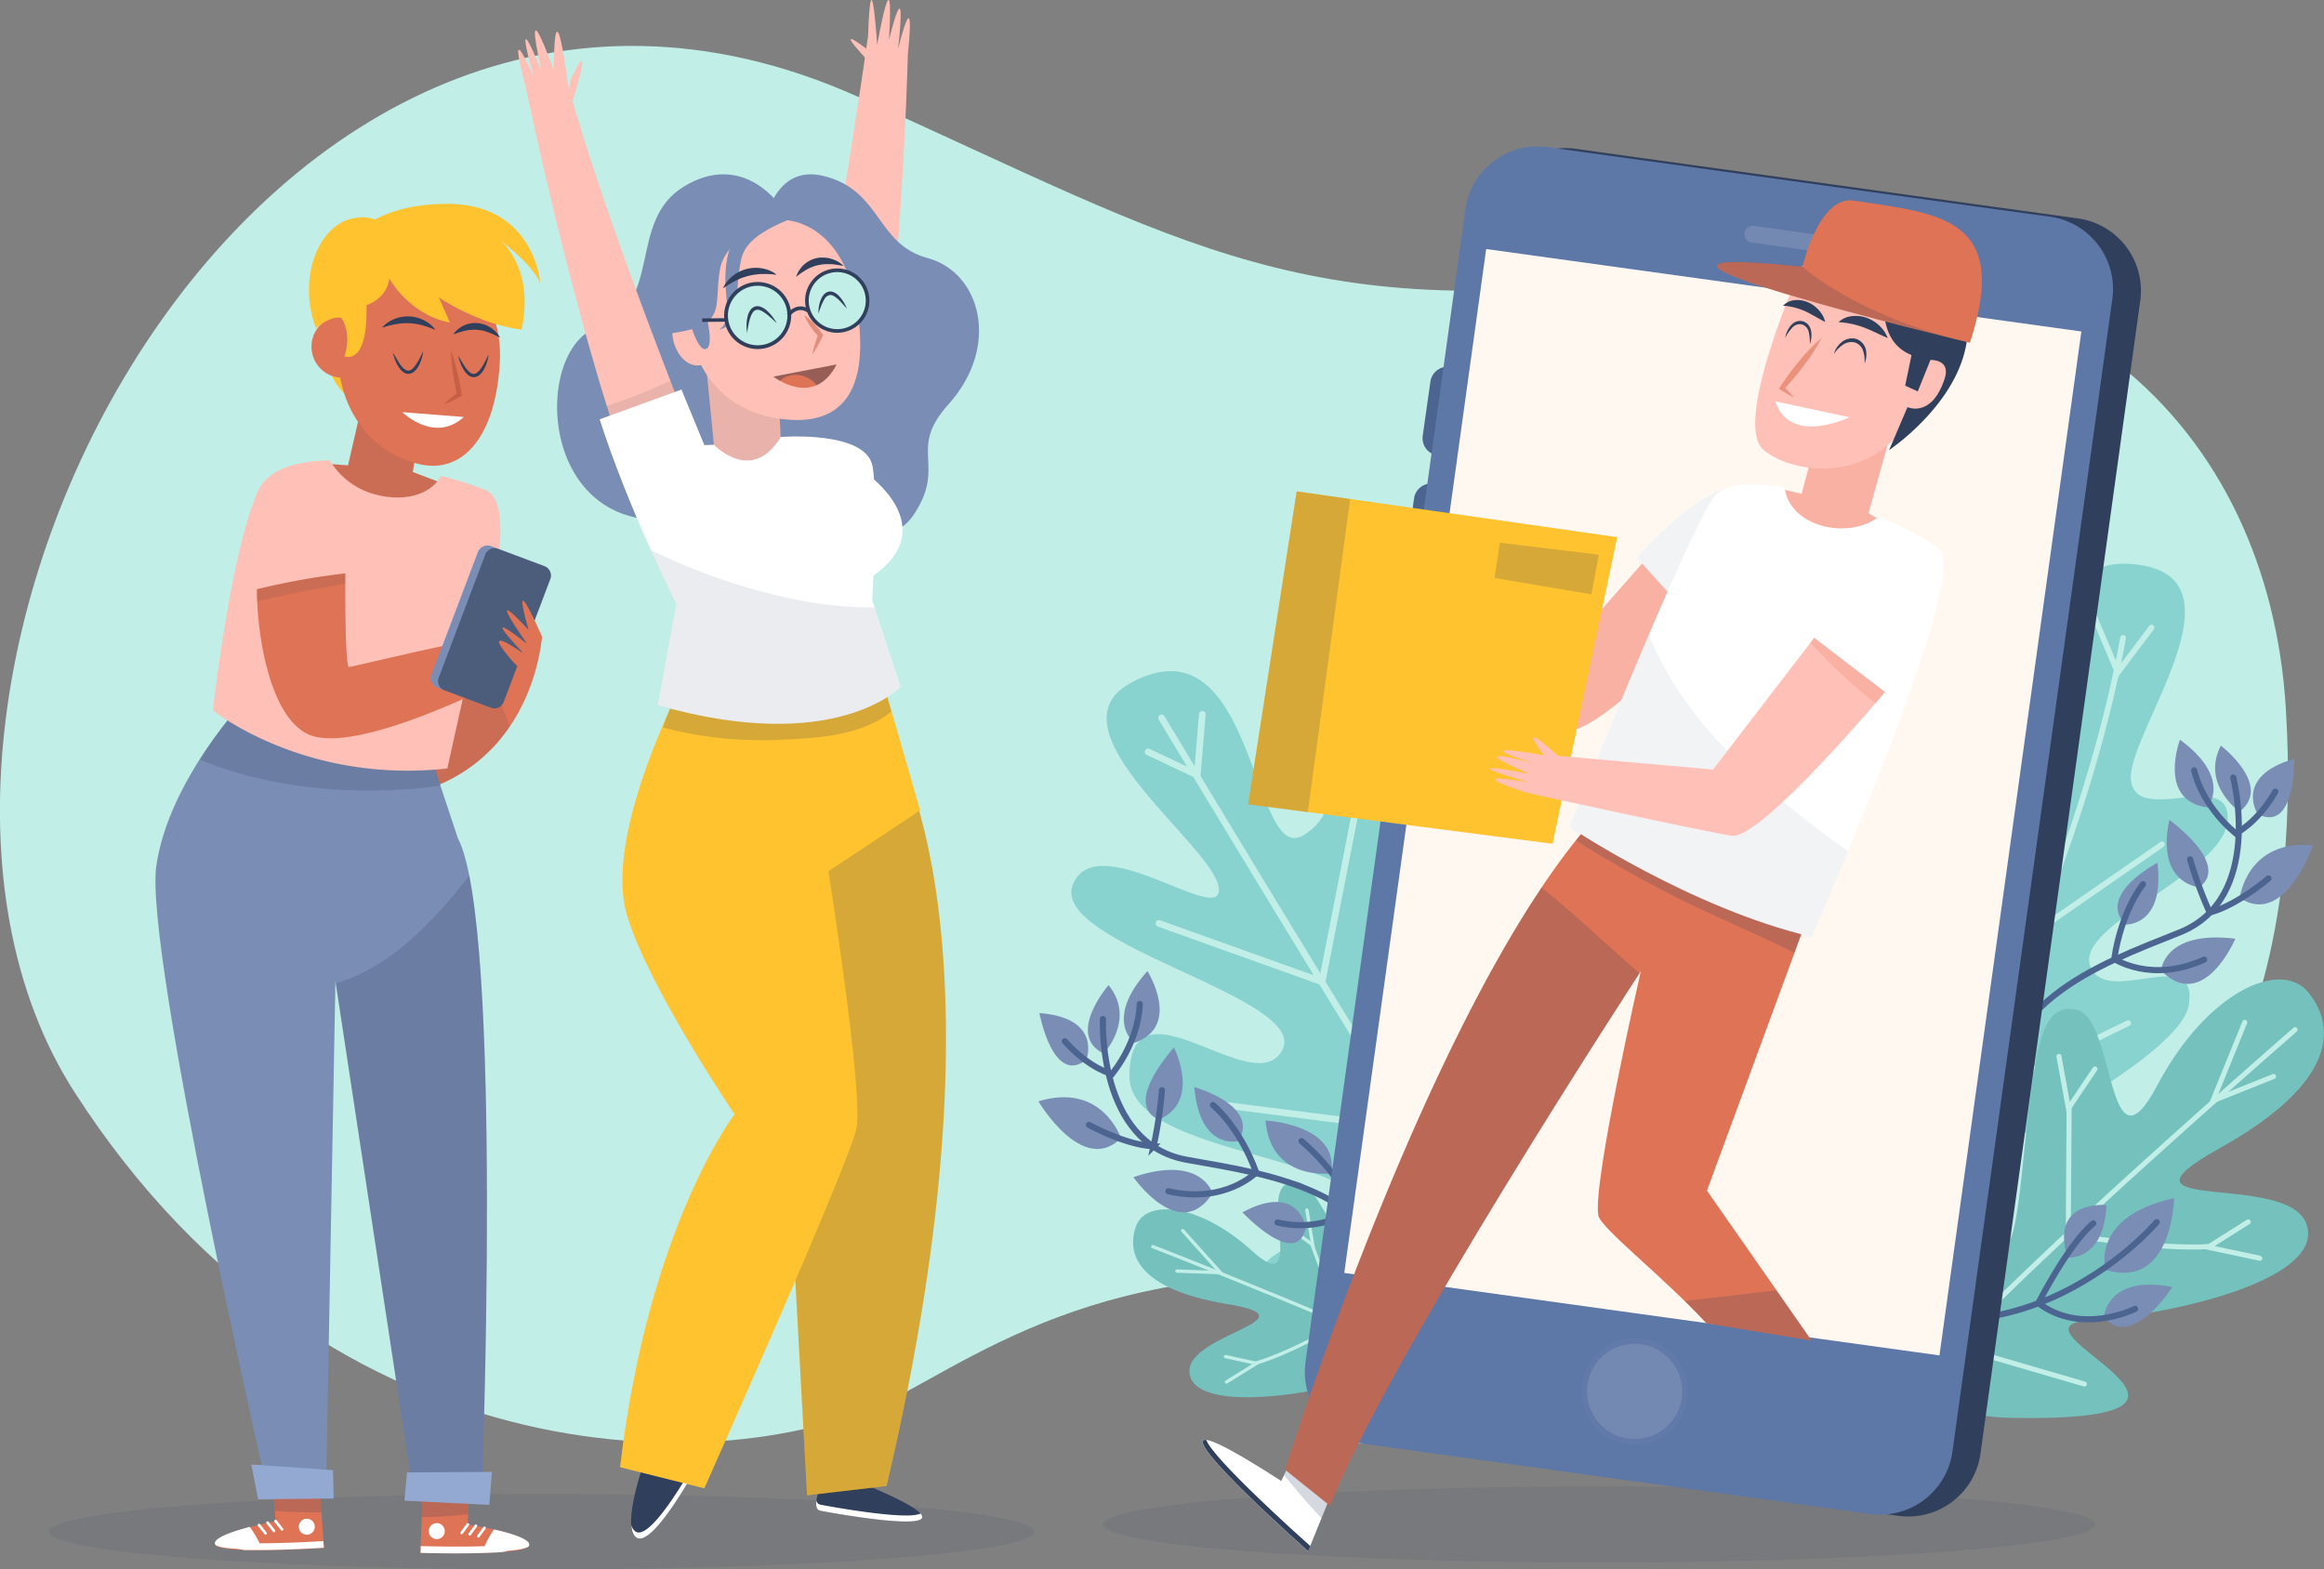 <svg xmlns="http://www.w3.org/2000/svg" viewBox="0 0 672.2 453.99"><rect x="0" y="0" width="672.2" height="453.99" fill="#808080" stroke="none"/><g id="BACKGROUND"><path fill="#c1eee6" d="M303.83,414c-46.6,25.42-165.82,28.34-240-87s53.05-365.61,226.49-288C386,81.87,420,106.45,528.82,90.05c109.49-16.5,169.63,45.48,174.6,125.75C712.85,367.92,616,414.28,484.59,387.34,381.27,366.16,336.83,396,303.83,414Z" transform="translate(-42.27 -11.06)"/></g><g id="OBJECTS"><path fill="#88d2d0" d="M489.44,387s-37.67,13.34-72.13-.28,33.11-20.62,15-31.74-63.67-13.36-63.37-32.94c.46-29.8,36.24,8,44.24-7.24S345.77,284.25,352.58,267s44.09,13.06,42.19.7-50-45.7-25.45-59.09c36.29-19.8,34.72,53.35,50,44.07s2.08-29.9,14.44-27.13c20.51,4.61-1.46,70.13,16.63,67s6.25-37.38,18.14-30.92-13.09,82.38-2.94,77.2S479,306.7,489.51,310.44,489.44,387,489.44,387Z" transform="translate(-42.27 -11.06)"/><path fill="none" stroke="#c1eee6" stroke-linecap="round" stroke-miterlimit="10" stroke-width="1.94" d="M378.24,218.72s87.56,145.61,101.05,163" transform="translate(-42.27 -11.06)"/><polyline fill="none" stroke="#c1eee6" stroke-linecap="round" stroke-miterlimit="10" stroke-width="1.94" points="335.23 267.13 382.4 284.02 393.14 229.17"/><line x1="353.24" x2="408.04" y1="319.56" y2="326.56" fill="none" stroke="#c1eee6" stroke-linecap="round" stroke-miterlimit="10" stroke-width="1.94"/><polyline fill="none" stroke="#c1eee6" stroke-linecap="round" stroke-miterlimit="10" stroke-width="1.94" points="379.4 367.99 428.51 358.95 445.67 319.99"/><polyline fill="none" stroke="#c1eee6" stroke-linecap="round" stroke-miterlimit="10" stroke-width="1.94" points="332.08 217.5 346.29 224.21 347.77 206.63"/><path fill="#74c1bd" d="M459.26,404.33s1.59-26.06-9.77-30.56,0,37.06-14.56,6.8c-10.53-21.83-14.65-30.84-21-26.7s5.8,32.93-9.56,19-30.66-14.85-33.48-7.2-.06,18.26,26.18,22.59-10.93,8.55-10.77,19.46,28.26,8.1,45.75,3.26-27.3,30.73,20.4,12.64C474,415.43,459.26,404.33,459.26,404.33Z" transform="translate(-42.27 -11.06)"/><path fill="none" stroke="#c1eee6" stroke-linecap="round" stroke-miterlimit="10" stroke-width=".97" d="M375.71,371.67s67.21,26.14,85.4,36.67" transform="translate(-42.27 -11.06)"/><polyline fill="none" stroke="#c1eee6" stroke-linecap="round" stroke-miterlimit="10" stroke-width=".97" points="342.09 355.99 353 368.14 340.41 367.69"/><path fill="none" stroke="#c1eee6" stroke-linecap="round" stroke-miterlimit="10" stroke-width=".97" d="M405.37,405.42C415.16,402.63,430.2,394,430.2,394L421.73,371" transform="translate(-42.27 -11.06)"/><polyline fill="none" stroke="#c1eee6" stroke-linecap="round" stroke-miterlimit="10" stroke-width=".97" points="354.47 392.42 363.42 394.39 354.76 399.76"/><polyline fill="none" stroke="#c1eee6" stroke-linecap="round" stroke-miterlimit="10" stroke-width=".97" points="372.31 354.69 379.7 360.11 378.01 350.05"/><line x1="407.83" x2="410.18" y1="372.48" y2="393.1" fill="none" stroke="#c1eee6" stroke-linecap="round" stroke-miterlimit="10" stroke-width=".97"/><line x1="413.63" x2="394.77" y1="397.42" y2="411.14" fill="none" stroke="#c1eee6" stroke-linecap="round" stroke-miterlimit="10" stroke-width=".97"/><path fill="#7a8db5" d="M361.49,315.84s9.4-9.94,1.43-19.81C362.92,296,350.45,310.42,361.49,315.84Z" transform="translate(-42.27 -11.06)"/><path fill="#7a8db5" d="M356.51,317.58s4.63-12.07-13.6-13.47C342.91,304.11,346.84,325.3,356.51,317.58Z" transform="translate(-42.27 -11.06)"/><path fill="#7a8db5" d="M370.37,312.73s-8.93-6.58,3.79-20.77C374.16,292,384.22,307.89,370.37,312.73Z" transform="translate(-42.27 -11.06)"/><path fill="#7a8db5" d="M366.5,340.29s-5.37-16.28-23.87-10.64C342.63,329.65,355.43,351.34,366.5,340.29Z" transform="translate(-42.27 -11.06)"/><path fill="#7a8db5" d="M377.57,334.88s-11.16-2.71,4.24-20.83C381.81,314.05,389.79,329.56,377.57,334.88Z" transform="translate(-42.27 -11.06)"/><path fill="#7a8db5" d="M400.45,341.13s-11.15,2.93-12.73-15.61C387.72,325.52,406.88,330.86,400.45,341.13Z" transform="translate(-42.27 -11.06)"/><path fill="#7a8db5" d="M393,356.25s-3.19-11.35-22.91-4.67C370.13,351.58,383.54,370.94,393,356.25Z" transform="translate(-42.27 -11.06)"/><path fill="#7a8db5" d="M427.32,350.5s-17.54,2.36-19-15.3C408.31,335.2,429.65,336.22,427.32,350.5Z" transform="translate(-42.27 -11.06)"/><path fill="#7a8db5" d="M420,366.06s-2.26-13-18.35-4.31C401.61,361.75,417.42,378.56,420,366.06Z" transform="translate(-42.27 -11.06)"/><path fill="none" stroke="#4b6590" stroke-linecap="round" stroke-miterlimit="10" stroke-width="1.77" d="M361.29,305.83s-1.71,36.09,24.25,40.72,56.58,8.69,64.51,43.28" transform="translate(-42.27 -11.06)"/><path fill="none" stroke="#4b6590" stroke-linecap="round" stroke-miterlimit="10" stroke-width="1.77" d="M371.93,301.48s.18,9.8-8,20.28c0,0-6.62-1.57-13.68-9.51" transform="translate(-42.27 -11.06)"/><path fill="none" stroke="#4b6590" stroke-linecap="round" stroke-miterlimit="10" stroke-width="1.77" d="M357.23,336.45s10.52,5.83,18.69,6.19a121.56,121.56,0,0,0,2.43-16.21" transform="translate(-42.27 -11.06)"/><path fill="none" stroke="#4b6590" stroke-linecap="round" stroke-miterlimit="10" stroke-width="1.77" d="M393.1,330.73s7.48,5.87,12.52,19.47c0,0-9,9.23-25.41,5.46" transform="translate(-42.27 -11.06)"/><path fill="none" stroke="#4b6590" stroke-linecap="round" stroke-miterlimit="10" stroke-width="1.77" d="M418.74,341.16s12.43,10.34,14.31,20.26a28.49,28.49,0,0,1-21.27,3.27" transform="translate(-42.27 -11.06)"/><path fill="#88d2d0" d="M594.74,355.75s77.77-36.07,80.63-54-23.87.9-28.5-11.18,38.49-26.68,39.7-42.11-26.12,1.54-27.91-11.54,35.17-59.14,1.06-62.62-5.36,47.88-22,62.1-16.73-14.6-28.87-3.89,15.64,40.9,2,52.78S571.56,245.94,594.74,355.75Z" transform="translate(-42.27 -11.06)"/><path fill="none" stroke="#c1eee6" stroke-linecap="round" stroke-miterlimit="10" stroke-width="1.67" d="M588.35,361.54l6.39-5.79s47.48-81.37,61.61-160.17" transform="translate(-42.27 -11.06)"/><polyline fill="none" stroke="#c1eee6" stroke-linecap="round" stroke-miterlimit="10" stroke-width="1.67" points="605.78 178.53 612.55 194.5 622.33 181.54"/><polyline fill="none" stroke="#c1eee6" stroke-linecap="round" stroke-miterlimit="10" stroke-width="1.67" points="573.79 231.53 589.42 269.15 625.32 244.28"/><polyline fill="none" stroke="#c1eee6" stroke-linecap="round" stroke-miterlimit="10" stroke-width="1.67" points="551.9 284.31 565.63 320.25 615.56 295.98"/><path fill="#74c1bd" d="M604.71,397.47s-15.48-36-1.73-48.12,18.76,52.36,24,2.22c3.79-36.19,5-51,16.09-48.37s8.52,49.44,23.12,21.92S702,288.59,709.83,298s9.36,25.75-25.5,45.19c-35,19.54,19.77,6.52,25.09,22s-35.79,25.77-63,27.82,54.16,29.53-22.38,28.21C589.55,420.61,604.71,397.47,604.71,397.47Z" transform="translate(-42.27 -11.06)"/><path fill="none" stroke="#c1eee6" stroke-linecap="round" stroke-miterlimit="10" stroke-width="1.46" d="M706.1,308.93s-81.63,71-102,95.14" transform="translate(-42.27 -11.06)"/><polyline fill="none" stroke="#c1eee6" stroke-linecap="round" stroke-miterlimit="10" stroke-width="1.46" points="649.28 295.74 640.05 318.42 657.6 311.4"/><path fill="none" stroke="#c1eee6" stroke-linecap="round" stroke-miterlimit="10" stroke-width="1.46" d="M681.35,371.65c-15.23,1-40.85-3.49-40.85-3.49l.25-36.88" transform="translate(-42.27 -11.06)"/><polyline fill="none" stroke="#c1eee6" stroke-linecap="round" stroke-miterlimit="10" stroke-width="1.46" points="650.29 353.46 638.66 360.79 653.62 363.98"/><polyline fill="none" stroke="#c1eee6" stroke-linecap="round" stroke-miterlimit="10" stroke-width="1.46" points="605.95 309.23 598.27 320.64 595.54 305.58"/><line x1="564.83" x2="571.97" y1="352.39" y2="382.7" fill="none" stroke="#c1eee6" stroke-linecap="round" stroke-miterlimit="10" stroke-width="1.46"/><line x1="569.3" x2="602.9" y1="390.56" y2="400.36" fill="none" stroke="#c1eee6" stroke-linecap="round" stroke-miterlimit="10" stroke-width="1.46"/><path fill="#7a8db5" d="M651.3,378.4s-4.64-15.3,19.81-20.76C671.11,357.64,670.66,384.32,651.3,378.4Z" transform="translate(-42.27 -11.06)"/><path fill="#7a8db5" d="M650.78,392.07s.91-12.43,19.83-8.7C670.61,383.37,658.92,401.78,650.78,392.07Z" transform="translate(-42.27 -11.06)"/><path fill="#7a8db5" d="M640.32,374.87s10.53,1,11.23-15.21C651.55,359.66,635,358,640.32,374.87Z" transform="translate(-42.27 -11.06)"/><path fill="none" stroke="#4b6590" stroke-linecap="round" stroke-miterlimit="10" stroke-width="1.77" d="M666.1,364.58s-46.5,55.21-108.53,11.62" transform="translate(-42.27 -11.06)"/><path fill="none" stroke="#4b6590" stroke-linecap="round" stroke-miterlimit="10" stroke-width="1.77" d="M659.85,389.67s-15.44,7.82-28-1.65c0,0,8.6-17,15.88-23.07" transform="translate(-42.27 -11.06)"/><path fill="#7a8db5" d="M690.05,245.86s-11.22-7.84-5.41-19.11C684.64,226.75,699.76,238.31,690.05,245.86Z" transform="translate(-42.27 -11.06)"/><path fill="#7a8db5" d="M695.28,246.55s-7-10.89,10.59-16C705.87,230.6,706.31,252.15,695.28,246.55Z" transform="translate(-42.27 -11.06)"/><path fill="#7a8db5" d="M680.73,244.61s7.41-8.26-7.92-19.58C672.81,225,666.18,242.67,680.73,244.61Z" transform="translate(-42.27 -11.06)"/><path fill="#7a8db5" d="M690.1,270.81s2-17,21.22-15.25C711.32,255.56,703.18,279.39,690.1,270.81Z" transform="translate(-42.27 -11.06)"/><path fill="#7a8db5" d="M678.16,267.76s10.38-4.91-8.37-19.54C669.79,248.22,665.11,265,678.16,267.76Z" transform="translate(-42.27 -11.06)"/><path fill="#7a8db5" d="M657,278.51s11.51.61,9.3-17.86C666.32,260.65,648.65,269.76,657,278.51Z" transform="translate(-42.27 -11.06)"/><path fill="#7a8db5" d="M667.34,291.81s.82-11.76,21.49-9.2C688.83,282.61,679.62,304.28,667.34,291.81Z" transform="translate(-42.27 -11.06)"/><path fill="none" stroke="#4b6590" stroke-linecap="round" stroke-miterlimit="10" stroke-width="1.77" d="M688.22,236s9,35-15.5,44.79-53.65,20-54.41,55.44" transform="translate(-42.27 -11.06)"/><path fill="none" stroke="#4b6590" stroke-linecap="round" stroke-miterlimit="10" stroke-width="1.77" d="M676.92,233.91s1.81,9.63,12,18.23c0,0,6.17-2.88,11.47-12.08" transform="translate(-42.27 -11.06)"/><path fill="none" stroke="#4b6590" stroke-linecap="round" stroke-miterlimit="10" stroke-width="1.77" d="M698.4,265.17s-9.13,7.84-17,9.85a121.23,121.23,0,0,1-5.67-15.38" transform="translate(-42.27 -11.06)"/><path fill="none" stroke="#4b6590" stroke-linecap="round" stroke-miterlimit="10" stroke-width="1.77" d="M662.12,266.84s-6.14,7.26-8.32,21.6c0,0,10.71,7.2,26,.2" transform="translate(-42.27 -11.06)"/><ellipse cx="462.59" cy="440.99" fill="#2f3f5c" opacity=".1" rx="143.5" ry="11"/><path fill="#2f3f5c" d="M661.32,98.06a21.11,21.11,0,0,0-18-23.81L498,54.11a21.11,21.11,0,0,0-23.81,18l-1.45,10.43a5,5,0,0,0-3.85,4.2l-1,7.13A5,5,0,0,0,470.48,99l-2.62,18.83A5,5,0,0,0,464,122l-2.16,15.62a5,5,0,0,0,2.56,5.09l-1.23,8.85a5,5,0,0,0-3.85,4.2l-2.16,15.61a5,5,0,0,0,2.56,5.1L428,405.59a21.11,21.11,0,0,0,18,23.81l145.31,20.14a21.1,21.1,0,0,0,23.8-18Z" transform="translate(-42.27 -11.06)"/><path fill="#4b6590" d="M463.76,138.51a5,5,0,0,1-5.68,4.3h0a5.05,5.05,0,0,1-4.3-5.69L456,121.51a5,5,0,0,1,5.68-4.3h0a5,5,0,0,1,4.3,5.68Z" transform="translate(-42.27 -11.06)"/><path fill="#4b6590" d="M459.08,172.27a5,5,0,0,1-5.68,4.29h0a5,5,0,0,1-4.3-5.68l2.17-15.61A5,5,0,0,1,457,151h0a5,5,0,0,1,4.3,5.68Z" transform="translate(-42.27 -11.06)"/><path fill="#5d77a6" d="M607,431a21.11,21.11,0,0,1-23.81,18l-145.3-20.14a21.11,21.11,0,0,1-18-23.81L466.13,71.62a21.11,21.11,0,0,1,23.81-18L635.25,73.76a21.11,21.11,0,0,1,18,23.81Z" transform="translate(-42.27 -11.06)"/><rect width="299.02" height="173.8" x="388.2" y="156.24" fill="#fff8f1" transform="translate(180.77 731.3) rotate(-82.11)"/><path fill="#7a8db5" d="M575.7,82.48A2.43,2.43,0,0,1,573,84.55L548.9,81.21a2.43,2.43,0,0,1-2.07-2.74h0a2.44,2.44,0,0,1,2.74-2.07l24.06,3.34a2.42,2.42,0,0,1,2.07,2.74Z" opacity=".8" transform="translate(-42.27 -11.06)"/><path fill="#7a8db5" stroke="#5d77a6" stroke-miterlimit="10" stroke-width="3.24" d="M530.32,415.67a15.38,15.38,0,1,1-13.12-17.35A15.38,15.38,0,0,1,530.32,415.67Z" opacity=".8" transform="translate(-42.27 -11.06)"/><path fill="#fff" d="M428,441.63l-7.38,18.15s-63.11-56-7.75-20.31l6.2-13Z" transform="translate(-42.27 -11.06)"/><path fill="#2f3f5c" d="M424.52,450.27l3.51-8.64-8.93-15.15-5.39,11.3C416.26,441.11,423.54,449.37,424.52,450.27Z" opacity=".2" transform="translate(-42.27 -11.06)"/><path fill="#2f3f5c" d="M391.17,427.58c-7.54-.65,29.48,32.2,29.48,32.2l.61-1.49C418.46,455.79,393.25,433.21,391.17,427.58Z" transform="translate(-42.27 -11.06)"/><path fill="#de7356" d="M504.57,362.63c.67,3.7,18.68,17.6,31.28,31.23l30.41,5L536,355.48,564.88,277l-61.6-29C456.22,300.53,414,436.23,414,436.23l13,10.43C443,405.15,516.87,292,516.87,292S502.87,353.23,504.57,362.63Z" transform="translate(-42.27 -11.06)"/><path fill="#2f3f5c" d="M529.54,387.4c2.18,2.13,4.31,4.3,6.31,6.46l30.41,5-10.18-14.57Q542.82,385.93,529.54,387.4Z" opacity=".2" transform="translate(-42.27 -11.06)"/><path fill="#2f3f5c" d="M513.3,289.82c-8.33-7.4-16.44-15.07-25.12-22C447.55,328.38,414,436.23,414,436.23l13,10.43c15.35-39.77,83.79-145.29,89.51-154.07C515.41,291.67,514.35,290.75,513.3,289.82Z" opacity=".2" transform="translate(-42.27 -11.06)"/><path fill="#2f3f5c" d="M529.93,272c7.26,3.59,14.67,6.8,22,10.17,3.15,1.44,6.25,3,9.38,4.44l3.53-9.56-61.6-29c-1.72,1.93-3.45,4-5.16,6.12A345.28,345.28,0,0,0,529.93,272Z" opacity=".2" transform="translate(-42.27 -11.06)"/><path fill="#ffc1b7" d="M569.63,130.62l-6.26,23.3-7.45-1.74s-.44,13.49,16.47,16.54,17.67-4.92,17.67-4.92l-7.36-4.25,9-32.22Z" transform="translate(-42.27 -11.06)"/><path fill="#de7356" d="M569.63,130.62l-6.26,23.3-7.45-1.74s-.44,13.49,16.47,16.54,17.67-4.92,17.67-4.92l-7.36-4.25,9-32.22Z" opacity=".2" transform="translate(-42.27 -11.06)"/><path fill="#ffc1b7" d="M593.25,119.47c-2.14,5.4-1.42,10.75,1.6,11.95s7.22-2.21,9.36-7.62,1.42-10.75-1.6-12S595.4,114.06,593.25,119.47Z" transform="translate(-42.27 -11.06)"/><path fill="#ffc1b7" d="M563.4,88.05S543,133.63,552.45,141.31s35,10,44.71-14.38c12.48-31.41,5.66-32.53,5.66-32.53Z" transform="translate(-42.27 -11.06)"/><path fill="#2f3f5c" d="M588.16,91.77s-4.86,17.36,7,22l-1.83,8.85,3.64,1.66,3.67-9.1s5.95-.26,4.13,5.35C601,132.13,594,128.83,594,128.83l-5.32,12.42s18.52-12.3,22.16-29.69-1.94-16-1.94-16Z" transform="translate(-42.27 -11.06)"/><path fill="#de7356" d="M612.06,110.22s-124.82-30-48.45-22c0,0,4.81-20.69,14.84-19.14C603.52,72.92,623.9,73.89,612.06,110.22Z" transform="translate(-42.27 -11.06)"/><path fill="#2f3f5c" d="M563.61,88.17c-76.37-8,48.45,22,48.45,22v0l-.34-.07C578.83,102.39,563.61,88.17,563.61,88.17Z" opacity=".2" transform="translate(-42.27 -11.06)"/><g opacity=".6"><path fill="#de7356" d="M569.19,108.74a55.4,55.4,0,0,1-5,7.88c-.93,1.24-1.88,2.45-2.88,3.64s-2,2.34-3.11,3.46l-.11-.91a41,41,0,0,1,3.09,3.22,38.94,38.94,0,0,1-3.89-2.2l-.5-.31.39-.6c.85-1.31,1.74-2.58,2.66-3.83s1.88-2.45,2.87-3.64A55.61,55.61,0,0,1,569.19,108.74Z" transform="translate(-42.27 -11.06)"/></g><path fill="#2f3f5c" d="M572.7,113.45a6.86,6.86,0,0,1,2.21-3.38,4.75,4.75,0,0,1,4.15-1,4.27,4.27,0,0,1,2.9,3.12,6.6,6.6,0,0,1-.38,4,9.48,9.48,0,0,0-.46-3.77,3.69,3.69,0,0,0-2.37-2.3,4.31,4.31,0,0,0-3.33.6A10.09,10.09,0,0,0,572.7,113.45Z" transform="translate(-42.27 -11.06)"/><path fill="#2f3f5c" d="M558.64,108.81a7.31,7.31,0,0,1,1.45-3.39,4.35,4.35,0,0,1,1.52-1.25,3.17,3.17,0,0,1,2.06-.18,3.25,3.25,0,0,1,1.73,1.13,4.2,4.2,0,0,1,.74,1.83,7.56,7.56,0,0,1-.38,3.67,13,13,0,0,0-.33-3.51,2.84,2.84,0,0,0-2-2.21,2.89,2.89,0,0,0-2.8,1A11.37,11.37,0,0,0,558.64,108.81Z" transform="translate(-42.27 -11.06)"/><path fill="#2f3f5c" d="M574.05,104.25a6.53,6.53,0,0,1,3.91-1.74,9.48,9.48,0,0,1,4.32.52,10.57,10.57,0,0,1,3.63,2.27,11,11,0,0,1,1.37,1.61,10.26,10.26,0,0,1,1,1.9,16,16,0,0,1-1.9-.82c-.62-.24-1.17-.56-1.74-.8-1.13-.53-2.22-1-3.32-1.42a28.22,28.22,0,0,0-3.39-1A25.87,25.87,0,0,0,574.05,104.25Z" transform="translate(-42.27 -11.06)"/><path fill="#2f3f5c" d="M558,99.51a5.26,5.26,0,0,1,3.48-1.63,7.82,7.82,0,0,1,3.88.68,9.09,9.09,0,0,1,3.07,2.29,12.62,12.62,0,0,1,1.09,1.54,10,10,0,0,1,.69,1.77,12,12,0,0,1-1.64-.84c-.54-.26-1-.56-1.5-.83-1-.52-1.88-1.06-2.82-1.46a19,19,0,0,0-2.88-1A16.43,16.43,0,0,0,558,99.51Z" transform="translate(-42.27 -11.06)"/><path fill="#fff" d="M555.76,127.16l21.46,4.6S560.05,140.14,555.76,127.16Z" transform="translate(-42.27 -11.06)"/><path fill="#ffc1b7" d="M523.8,166.61l19.41,17S504.5,224,496.14,222.14,438,205.78,438,205.78s-20.79-8.11.8-2.94c0,0-25.23-9.05.25-2.49,0,0-21.55-10.69,1.79-2.83,0,0-21.79-8.21,2.73-2.24,0,0-8.31-12.39,4,.4l44.53,7Z" transform="translate(-42.27 -11.06)"/><path fill="#de7356" d="M523.8,166.61l19.41,17S504.5,224,496.14,222.14,438,205.78,438,205.78s-20.79-8.11.8-2.94c0,0-25.23-9.05.25-2.49,0,0-21.55-10.69,1.79-2.83,0,0-21.79-8.21,2.73-2.24,0,0-8.31-12.39,4,.4l44.53,7Z" opacity=".2" transform="translate(-42.27 -11.06)"/><path fill="#fff" d="M526.85,184.76l-11.11-12.37s18.19-20.92,29.19-20.56S526.85,184.76,526.85,184.76Z" transform="translate(-42.27 -11.06)"/><path fill="#2f3f5c" d="M526.85,184.76l-11.11-12.37s18.19-20.92,29.19-20.56S526.85,184.76,526.85,184.76Z" opacity=".06" transform="translate(-42.27 -11.06)"/><path fill="#fff" d="M603.36,170.23c-2.76-2.62-9.47-6.31-17.63-9.75-8.72,6.88-25.91,3.08-27.28-8.43-9.56-1.69-17.64-1.32-20.63,3-8.41,12.23-41.61,95.2-41.61,95.2s35.25,23.65,70,31.78C566.21,282.08,612.1,178.52,603.36,170.23Z" transform="translate(-42.27 -11.06)"/><path fill="#2f3f5c" d="M557.67,242.72c-15.68-12.78-31-28.86-38.45-48.07-11.28,26.34-23,55.65-23,55.65s35.25,23.65,70,31.78c0,0,4.6-10.36,10.6-24.79C570.17,252.62,563.78,247.71,557.67,242.72Z" opacity=".06" transform="translate(-42.27 -11.06)"/><polygon fill="#ffc330" points="375.05 142.13 467.77 155.39 449.08 244.08 361.01 232.68 375.05 142.13"/><polygon fill="#2f3f5c" points="390.53 144.34 375.05 142.13 361.01 232.68 378.28 234.91 390.53 144.34" opacity=".2"/><polygon fill="#2f3f5c" points="433.83 157.01 462.44 160.45 460.3 171.92 432.28 167.19 433.83 157.01" opacity=".2"/><path fill="#ffc1b7" d="M567,195.56l20.5,15.68s-35.91,42.86-44.37,41.58S484,240.4,484,240.4s-21.29-6.7.6-3c0,0-25.78-7.33.08-2.49,0,0-22.21-9.23,1.6-2.95,0,0-22.3-6.73,2.58-2.42,0,0-9.13-11.8,4,.13l44.9,4Z" transform="translate(-42.27 -11.06)"/><path fill="#de7356" d="M584.73,214.51c1.76-2,2.79-3.27,2.79-3.27L567,195.56,565.94,197A151.26,151.26,0,0,0,584.73,214.51Z" opacity=".2" transform="translate(-42.27 -11.06)"/><ellipse cx="156.63" cy="443.07" fill="#2f3f5c" opacity=".1" rx="142.5" ry="10.92"/><path fill="#2f3f5c" d="M229.06,432.62s-7.29,19.86-2.8,23.17,16.81-19.2,16.81-19.2Z" transform="translate(-42.27 -11.06)"/><path fill="#fff" d="M242,436.28c-2.82,4.9-12.22,20.55-16,17.76a3.38,3.38,0,0,1-1.12-1.83c.12,1.64.54,2.93,1.42,3.58,4.48,3.31,16.81-19.2,16.81-19.2Z" transform="translate(-42.27 -11.06)"/><path fill="#2f3f5c" d="M279.51,441.22s-2.63,6.31,0,6.84,54.17,10,14.73-6.84Z" transform="translate(-42.27 -11.06)"/><path fill="#fff" d="M279.51,446.31a1.4,1.4,0,0,1-1.09-1.24c-.2,1.43-.06,2.76,1.09,3,2.06.41,34,6.29,29,.79C304.69,451,281.26,446.66,279.51,446.31Z" transform="translate(-42.27 -11.06)"/><path fill="#ffc330" d="M300.05,225.23s36.52,55.44-1.35,215.69l-23,2.7-9.46-173.77Z" transform="translate(-42.27 -11.06)"/><path fill="#2f3f5c" d="M300.05,225.23s36.52,55.44-1.35,215.69l-23,2.7-9.46-173.77Z" opacity=".2" transform="translate(-42.27 -11.06)"/><path fill="#ffc330" d="M246.73,195s-31.2,53.87-23.08,80.92c6.25,20.85,31.1,57.47,31.1,57.47s-25,32.46-33.13,102.1L246,441.59s41.92-94,44-104.12-8.11-74.38-8.11-74.38l26.53-17.62-12.07-41.84Z" transform="translate(-42.27 -11.06)"/><path fill="#2f3f5c" d="M268.72,225c10.59-.41,22.94-1.27,31.37-8.11l-3.83-13.27L241.65,203A195.56,195.56,0,0,0,234,221.51,112.22,112.22,0,0,0,268.72,225Z" opacity=".2" transform="translate(-42.27 -11.06)"/><path fill="#ffc1b7" d="M274.65,137s12.42-71.13,18.71-115.56c0,0,.65-25,2.63,2.6,0,0,5-28.31,3.41-1.43,0,0,5.3-22,2.64,2.6,0,0,5.1-21,2.82,1.59,0,0-2.24,92.61-14.08,132.14S274.65,137,274.65,137Z" transform="translate(-42.27 -11.06)"/><path fill="#ffc1b7" d="M295.75,31.16s-16.43-16.72-.43-4.1S295.75,31.16,295.75,31.16Z" transform="translate(-42.27 -11.06)"/><path fill="#7a8db5" d="M267.2,69.73S256.71,54.92,240.11,65,234.33,99,215.17,105.65s-17.12,60.17,22.6,55.54C263,158.24,272,135.24,272,135.24Z" transform="translate(-42.27 -11.06)"/><path fill="#7a8db5" d="M264.52,72.13s3.3-13.09,15.62-10.25c17.22,4,15.32,19.79,30.46,23.84s21.3,25.31,5.95,42.37c-11.91,13.24-.36,17.26-9.93,31.77-10.95,16.63-45-2-45-2Z" transform="translate(-42.27 -11.06)"/><polygon fill="#ffc1b7" points="225.04 111.79 225.81 126.4 237.43 128.09 223.93 143.12 195.51 136.81 198.03 129.93 206.5 128.66 204.14 105.13 225.04 111.79"/><polygon fill="#1f2d42" points="225.04 111.79 225.81 126.4 237.43 128.09 223.93 143.12 195.51 136.81 198.03 129.93 206.5 128.66 204.08 106.03 225.04 111.79" opacity=".1"/><path fill="#ffc1b7" d="M249.6,106.63c.8,5-1.4,9.52-4.91,10.09s-7-3-7.82-8,1.39-9.52,4.91-10.08S248.79,101.63,249.6,106.63Z" transform="translate(-42.27 -11.06)"/><path fill="#ffc1b7" d="M268.49,74.65s18.3-.67,22,27.66c2.93,22.36-5.21,30.82-18.94,30.22-23.16-1-32.39-20.6-28.92-34.79S246.51,69.38,268.49,74.65Z" transform="translate(-42.27 -11.06)"/><path fill="#7a8db5" d="M268.49,74.65s-16.19,3.81-18,14.45,2.39,16.12-14.15,18.4-13.56,17.46-6.87,21.38,7.16,6-.8,5.4-13.86-20.78-1.38-27.77,10.29-17.74,10.05-26.91S263.41,54.53,268.49,74.65Z" transform="translate(-42.27 -11.06)"/><path fill="#7a8db5" d="M241.68,103.92s2.52,9.14,4.89,8.06-.19-10.39-.19-10.39Z" transform="translate(-42.27 -11.06)"/><path fill="#7a8db5" d="M274.18,73.19l-1.91.7c-1.2.46-2.89,1.13-4.83,2a35.35,35.35,0,0,0-6.11,3.55A15.45,15.45,0,0,0,258.66,82a9.86,9.86,0,0,0-1.73,3.09,13.71,13.71,0,0,0-.44,1.85l-.2,1.06-.15,1c-.2,1.31-.33,2.68-.44,4s-.19,2.66-.28,3.9a31.48,31.48,0,0,1-.45,3.64,10.54,10.54,0,0,1-1,3.11,7,7,0,0,1-.83,1.14,5.28,5.28,0,0,1-.88.76c-.3.19-.55.35-.78.47l-.63.23-.51.16.39-.37.46-.42.5-.65a6.18,6.18,0,0,0,.82-1.9,12.9,12.9,0,0,0,.15-2.73c-.1-2-.47-4.59-.56-7.41a35.14,35.14,0,0,1,.13-4.43c.08-.78.16-1.57.3-2.26l.21-1.14c.11-.42.2-.85.34-1.26a12.55,12.55,0,0,1,2.6-4.4,15.36,15.36,0,0,1,3.67-3,23.48,23.48,0,0,1,7.4-2.77,27.9,27.9,0,0,1,5.42-.58A14.7,14.7,0,0,1,274.18,73.19Z" transform="translate(-42.27 -11.06)"/><path fill="#c1eee6" stroke="#2f3f5c" stroke-miterlimit="10" stroke-width="1.09" d="M252.29,102.87a9.15,9.15,0,1,0,8.59-9.67A9.14,9.14,0,0,0,252.29,102.87Z" transform="translate(-42.27 -11.06)"/><path fill="none" stroke="#2f3f5c" stroke-miterlimit="10" stroke-width="1.07" d="M270.31,102.21s2.74-3.94,6.47-.73" transform="translate(-42.27 -11.06)"/><circle cx="284.44" cy="98.03" r="8.78" fill="#c1eee6" stroke="#2f3f5c" stroke-miterlimit="10" stroke-width="1.05" transform="translate(-21.34 232.15) rotate(-47.87)"/><line x1="203.11" x2="210.13" y1="92.62" y2="92.55" fill="none" stroke="#2f3f5c" stroke-miterlimit="10" stroke-width="1.03"/><g opacity=".5"><path fill="#c15a42" d="M274.89,102.23a11,11,0,0,1,1.52,1.18,16.7,16.7,0,0,1,1.35,1.31,26.21,26.21,0,0,1,2.36,2.9l.26.37-.16.34c-.44.9-.9,1.79-1.39,2.67a27.72,27.72,0,0,1-1.61,2.58,26.37,26.37,0,0,1,.75-2.94c.3-1,.62-1.92,1-2.86l.1.71a26.16,26.16,0,0,1-2.33-2.92,18.75,18.75,0,0,1-1-1.61A12.53,12.53,0,0,1,274.89,102.23Z" transform="translate(-42.27 -11.06)"/></g><path fill="#de7356" d="M284.23,116.51,266,120S277.64,129.24,284.23,116.51Z" transform="translate(-42.27 -11.06)"/><path fill="#2f3f5c" d="M272.61,119.48a8.25,8.25,0,0,1,5.18,2.22,3.37,3.37,0,0,1,.63.79c2.08-.89,4.12-2.7,5.81-6L266,120a15.65,15.65,0,0,0,1.83,1.2A7.16,7.16,0,0,1,272.61,119.48Z" opacity=".4" transform="translate(-42.27 -11.06)"/><path fill="#2f3f5c" d="M266.85,90.54s-.28,0-.75-.08-1.14-.11-1.91-.13c-.39,0-.81,0-1.25,0s-.89,0-1.36.06-.95.1-1.42.19a13.61,13.61,0,0,0-1.44.3c-.49.08-.94.3-1.41.42s-.9.35-1.34.52l-1.22.6c-.41.18-.74.43-1.09.61s-.67.35-.93.55-.51.33-.71.46c-.41.25-.66.38-.66.38s.12-.25.37-.66a8.47,8.47,0,0,1,.47-.75,5,5,0,0,1,.72-.89,7.35,7.35,0,0,1,1-1,14.06,14.06,0,0,1,1.23-.92,14.56,14.56,0,0,1,1.47-.78,11.15,11.15,0,0,1,1.63-.55,9,9,0,0,1,1.7-.29,10.32,10.32,0,0,1,3.18.2,7.5,7.5,0,0,1,1.31.38,8,8,0,0,1,1.83.89A4.79,4.79,0,0,1,266.85,90.54Z" transform="translate(-42.27 -11.06)"/><path fill="#2f3f5c" d="M286.26,88s-.25-.06-.67-.13-1-.18-1.73-.28l-1.11-.11c-.39,0-.81,0-1.22,0s-.85,0-1.28.07c-.21,0-.42.06-.64.07l-.63.14a8.71,8.71,0,0,0-1.24.33c-.41.12-.79.31-1.18.46s-.72.38-1.07.55-.64.42-.95.6a8.13,8.13,0,0,0-.81.54c-.23.18-.45.33-.62.45-.36.25-.59.39-.59.39s.09-.24.27-.64c.1-.2.21-.45.36-.73a4.62,4.62,0,0,1,.59-.87,5.85,5.85,0,0,1,.82-1,8.52,8.52,0,0,1,1.11-.9,9.21,9.21,0,0,1,1.35-.75,7.44,7.44,0,0,1,1.54-.48l.79-.14.8,0a11.05,11.05,0,0,1,1.54.11,9.14,9.14,0,0,1,1.37.36,7.78,7.78,0,0,1,1.16.48,7.12,7.12,0,0,1,1.54,1A4.1,4.1,0,0,1,286.26,88Z" transform="translate(-42.27 -11.06)"/><path fill="#2f3f5c" d="M258.39,107.45a13.1,13.1,0,0,1-.18-2.51,11,11,0,0,1,.37-2.61,5.26,5.26,0,0,1,.63-1.43,2.74,2.74,0,0,1,1.35-1.14,2.63,2.63,0,0,1,1.78.06,5.18,5.18,0,0,1,1.37.77,9.57,9.57,0,0,1,1,.94,11.1,11.1,0,0,1,.82.92,16,16,0,0,1,1.4,2.09l-.51-.47c-.3-.31-.78-.72-1.32-1.22-.29-.23-.58-.51-.9-.76s-.68-.51-1.05-.76c-.18-.12-.38-.22-.57-.33a4.87,4.87,0,0,0-.59-.24,1.7,1.7,0,0,0-1.13,0,1.8,1.8,0,0,0-.88.73,5.75,5.75,0,0,0-.59,1.16,16.17,16.17,0,0,0-.64,2.39c-.13.72-.25,1.34-.3,1.77S258.39,107.45,258.39,107.45Z" transform="translate(-42.27 -11.06)"/><path fill="#2f3f5c" d="M279,101.77a9.39,9.39,0,0,1,.18-2.23,8,8,0,0,1,.71-2.23,4.2,4.2,0,0,1,.79-1.16,2.61,2.61,0,0,1,1.41-.75,2.66,2.66,0,0,1,1.55.3,4.21,4.21,0,0,1,1.13.82,9.42,9.42,0,0,1,1.45,1.83,13.33,13.33,0,0,1,.76,1.43l.24.56-.41-.45-1.06-1.19c-.23-.23-.46-.5-.72-.75s-.55-.5-.85-.76l-.47-.34c-.16-.08-.32-.2-.49-.27a1.75,1.75,0,0,0-1-.17,2.49,2.49,0,0,0-1.57,1.33,12.27,12.27,0,0,0-.93,2C279.24,100.91,279,101.77,279,101.77Z" transform="translate(-42.27 -11.06)"/><path fill="#ffc1b7" d="M243.52,139.85S217.8,76.4,206.58,35.7c0,0-3.94-31.71-4.13-4.32,0,0-9.35-26.09-3.57.21,0,0-8.74-21.94-2.22,1.9,0,0-8.24-19.57-2.42,2.34,0,0,18.88,91.09,36.82,128.24S243.52,139.85,243.52,139.85Z" transform="translate(-42.27 -11.06)"/><path fill="#1f2d42" d="M236.17,121.21a159.8,159.8,0,0,1-18.39,7.29c4.28,13.71,8.81,26.31,13.28,35.57,17.94,37.16,12.46-24.22,12.46-24.22S240.54,132.5,236.17,121.21Z" opacity=".1" transform="translate(-42.27 -11.06)"/><path fill="#ffc1b7" d="M207.39,33.94s6.73-14.47,1,4.74S207.39,33.94,207.39,33.94Z" transform="translate(-42.27 -11.06)"/><path fill="#fff" d="M215.72,132.35l23.65-8.6L246,139.81l2.78-.08s11,11.58,19.32-2.27c0,0,24.94-2,26.6,8.71s-.16,38.48-.16,38.48l8.24,25.1s-18.79,20-70.29,5.3l5.37-29.24S223.93,158.08,215.72,132.35Z" transform="translate(-42.27 -11.06)"/><path fill="#2f3f5c" d="M270.06,184a174.25,174.25,0,0,1-39.59-13.87c4.2,9.4,7.37,15.71,7.37,15.71l-5.37,29.24c51.5,14.67,70.29-5.3,70.29-5.3l-7.54-23A114.21,114.21,0,0,1,270.06,184Z" opacity=".1" transform="translate(-42.27 -11.06)"/><path fill="#fff" d="M293.27,148.31s21.46,15.18,1.73,29.2S293.27,148.31,293.27,148.31Z" transform="translate(-42.27 -11.06)"/><polygon fill="#de7356" points="121.73 122.59 119.39 136.54 130 140.59 114.08 151.94 88.58 140 92.4 134.03 100.67 134.62 104.79 116.66 121.73 122.59"/><polygon fill="#1f2d42" points="121.73 122.59 119.39 136.54 130 140.59 114.08 151.94 88.58 140 92.4 134.03 100.67 134.62 104.79 116.66 121.73 122.59" opacity=".1"/><path fill="#ffc330" d="M138.67,115.07s-4.09,3.42,5.24,11.84C149.15,131.64,138.67,115.07,138.67,115.07Z" transform="translate(-42.27 -11.06)"/><path fill="#de7356" d="M150.23,112.92a9,9,0,1,1-7.2-10.43A9,9,0,0,1,150.23,112.92Z" transform="translate(-42.27 -11.06)"/><path fill="#de7356" d="M174.1,88.69s14,7.66,12.72,27.61c-1.34,21.77-11.18,32.31-24,28.85-21.66-5.84-26.47-30.58-20.21-43.25S154.44,79.08,174.1,88.69Z" transform="translate(-42.27 -11.06)"/><path fill="#ffc330" d="M141,103s3.18,4.09.91,11.14c0,0,6.82,3,6.37-14.78,0,0,5.91-1.82,6.6-7.74,0,0,5.68,10.47,17.52,12.74l-3.19-7.28s11.15,7.74,23.89,9.33c0,0,5.92-20.93-12.06-30,0,0,14.34,9.1,17.52,16.61,0,0-1.59-23.44-27.76-23s-30.48,15.69-30.48,15.69L154.14,81s.69-8.65-9.55-6.83S128.21,91.64,133.67,106C133.67,106,137.76,102.33,141,103Z" transform="translate(-42.27 -11.06)"/><g opacity=".8"><path fill="#c15a42" d="M172.74,112.56c.4,1,.73,2,1,3.07s.58,2.06.82,3.11.46,2.08.68,3.13.4,2.1.55,3.16l.06.48-.36.2c-.77.45-1.55.87-2.36,1.27a21,21,0,0,1-2.48,1.06,23,23,0,0,1,2-1.82c.69-.57,1.4-1.11,2.12-1.62l-.29.68c-.26-1-.45-2.09-.66-3.14s-.39-2.1-.53-3.16-.29-2.12-.39-3.19S172.75,113.65,172.74,112.56Z" transform="translate(-42.27 -11.06)"/></g><path fill="#fff" d="M176.43,131.69l-17.81-1.41S167.91,139.43,176.43,131.69Z" transform="translate(-42.27 -11.06)"/><path fill="#2f3f5c" d="M164.68,112.69a12.47,12.47,0,0,1-.54,2.38,10.52,10.52,0,0,1-1.06,2.31,4.91,4.91,0,0,1-1,1.15,2.72,2.72,0,0,1-1.58.68,2.51,2.51,0,0,1-1.63-.55,4.9,4.9,0,0,1-1.05-1.09,8,8,0,0,1-.71-1.15c-.21-.37-.35-.75-.5-1.08a17,17,0,0,1-.73-2.33s.14.21.35.57.52.88.89,1.5c.2.29.39.63.62,1s.49.66.76,1c.14.16.29.31.44.47a5.71,5.71,0,0,0,.48.38,1.59,1.59,0,0,0,1,.35,1.8,1.8,0,0,0,1-.43,5.44,5.44,0,0,0,.87-.92,15.68,15.68,0,0,0,1.26-2c.32-.64.6-1.17.77-1.56Z" transform="translate(-42.27 -11.06)"/><path fill="#2f3f5c" d="M183.59,113.64a12.3,12.3,0,0,1-.54,2.38,10.12,10.12,0,0,1-1.06,2.31,5.26,5.26,0,0,1-1,1.16,2.66,2.66,0,0,1-1.57.68,2.55,2.55,0,0,1-1.63-.55,4.89,4.89,0,0,1-1.05-1.09,7.71,7.71,0,0,1-.71-1.16,11.28,11.28,0,0,1-.5-1.08,15.11,15.11,0,0,1-.73-2.32s.13.2.34.57.53.88.89,1.49c.2.3.4.64.63,1a11.47,11.47,0,0,0,.76,1c.14.16.29.3.43.46s.32.28.49.39a1.57,1.57,0,0,0,1,.34,1.67,1.67,0,0,0,1-.43,5.37,5.37,0,0,0,.87-.91,16.05,16.05,0,0,0,1.25-2c.33-.63.61-1.17.78-1.55Z" transform="translate(-42.27 -11.06)"/><path fill="#2f3f5c" d="M168.18,106.5l-.67-.28c-.42-.18-1-.41-1.74-.65-.35-.13-.75-.23-1.15-.36s-.84-.21-1.28-.31a12.22,12.22,0,0,0-1.37-.22,9.6,9.6,0,0,0-1.42-.12,13.45,13.45,0,0,0-1.42,0c-.47,0-.93.08-1.38.12l-1.3.21c-.43.05-.81.2-1.18.26s-.72.15-1,.26l-.79.22c-.45.12-.72.17-.72.17s.18-.19.52-.51c.18-.16.39-.35.65-.56a5.15,5.15,0,0,1,.91-.62,6.78,6.78,0,0,1,1.17-.62,11.38,11.38,0,0,1,1.4-.52,12.46,12.46,0,0,1,1.57-.31,10.32,10.32,0,0,1,1.67-.06,9.18,9.18,0,0,1,1.65.2,10.56,10.56,0,0,1,1.54.44,11.39,11.39,0,0,1,1.36.62,8.87,8.87,0,0,1,1.11.72,7.75,7.75,0,0,1,1.44,1.33A4.53,4.53,0,0,1,168.18,106.5Z" transform="translate(-42.27 -11.06)"/><path fill="#2f3f5c" d="M186.89,108.75s-.21-.13-.59-.32-.9-.45-1.52-.73c-.31-.14-.65-.27-1-.41s-.75-.24-1.12-.39-.79-.22-1.2-.28l-.61-.11c-.21,0-.42,0-.63-.06a8.56,8.56,0,0,0-1.24,0c-.41,0-.82.07-1.22.09s-.77.17-1.15.23a9.21,9.21,0,0,0-1,.28,8,8,0,0,0-.9.28l-.7.25c-.41.13-.65.19-.65.19s.14-.19.42-.52c.15-.16.32-.36.54-.57a4.31,4.31,0,0,1,.78-.64,5.18,5.18,0,0,1,1-.65,9.15,9.15,0,0,1,1.27-.54,8.71,8.71,0,0,1,1.47-.31,6.78,6.78,0,0,1,1.56,0c.26,0,.52.05.77.09l.75.18a9.12,9.12,0,0,1,1.39.53,8.38,8.38,0,0,1,1.18.71,6.79,6.79,0,0,1,.94.77,7.15,7.15,0,0,1,1.15,1.38A3.59,3.59,0,0,1,186.89,108.75Z" transform="translate(-42.27 -11.06)"/><path fill="#de7356" d="M199,195.12s-1.59,30.47-29.11,42.67c-6.53,2.9-12.27-35-9.31-43,.69-1.87,15.12,18.9,15.93,17.17a99.37,99.37,0,0,1,6.06-11.06Z" transform="translate(-42.27 -11.06)"/><path fill="#1f2d42" d="M160.62,194.8c.69-1.87,15.12,18.9,15.93,17.17a99.37,99.37,0,0,1,6.06-11.06l1.71-.6a82.25,82.25,0,0,0,3.26,15.13c.54,1.77,1.34,3.71,2.2,5.75a46.35,46.35,0,0,1-19.85,16.6C163.4,240.69,157.65,202.82,160.62,194.8Z" opacity=".1" transform="translate(-42.27 -11.06)"/><path fill="#de7356" d="M134.8,442.61,136,458.85s-31.22,2.07-31.56-1.15S122,451.1,122,451.1l-1-12.32Z" transform="translate(-42.27 -11.06)"/><path fill="#2f3f5c" d="M135.22,448.51l-.42-5.9L121,438.78l.8,9.34A131.15,131.15,0,0,0,135.22,448.51Z" opacity=".2" transform="translate(-42.27 -11.06)"/><path fill="#fff" d="M113,459.44h.1c.37,0,.74,0,1.12,0h.14l1.14,0h1.44c8.81,0,19-.66,19-.66l-.14-1.93c-1.59.1-10.54.64-18.46.64a26.77,26.77,0,0,0-2.85-4.75c-3.71,1-7.73,2.27-9.36,3.62h0a3.49,3.49,0,0,0-.34.31h0a1.62,1.62,0,0,0-.24.31s0,.05,0,.07a1.63,1.63,0,0,0-.1.25.89.89,0,0,0,0,.32.58.58,0,0,0,.09.25l0,0a.74.74,0,0,0,.22.21l0,0,.32.18.07,0a3.68,3.68,0,0,0,.44.17l.07,0a5.59,5.59,0,0,0,.56.15h0c.21.05.43.1.67.14h0l.74.11.11,0,.8.1h.13l.87.08h.14l1,.07h.09Z" transform="translate(-42.27 -11.06)"/><path fill="#fff" d="M128.7,452.56a2.31,2.31,0,1,0,2.44-2.17A2.32,2.32,0,0,0,128.7,452.56Z" transform="translate(-42.27 -11.06)"/><line x1="74.93" x2="76.79" y1="441.17" y2="443.54" fill="none" stroke="#fff" stroke-linecap="round" stroke-miterlimit="10" stroke-width=".78"/><line x1="77.39" x2="79.25" y1="440.48" y2="442.85" fill="none" stroke="#fff" stroke-linecap="round" stroke-miterlimit="10" stroke-width=".78"/><line x1="79.7" x2="81.56" y1="440.02" y2="442.39" fill="none" stroke="#fff" stroke-linecap="round" stroke-miterlimit="10" stroke-width=".78"/><path fill="#de7356" d="M164.48,444l-.62,16.27s31.27,1,31.5-2.23-17.84-6-17.84-6l.63-12.36Z" transform="translate(-42.27 -11.06)"/><path fill="#2f3f5c" d="M164.25,449.93l.23-5.91,13.67-4.31-.48,9.37A133.92,133.92,0,0,1,164.25,449.93Z" opacity=".2" transform="translate(-42.27 -11.06)"/><path fill="#fff" d="M186.84,460.09h-.1l-1.11.07h-.14l-1.14.05h-.15l-1.17.05h-.12c-8.81.33-19,0-19,0l.07-1.94c1.6,0,10.56.29,18.48,0a26.58,26.58,0,0,1,2.68-4.84c3.74.84,7.81,2,9.48,3.29h0a3.66,3.66,0,0,1,.35.31h0a1.42,1.42,0,0,1,.25.31s0,0,0,.07a1.28,1.28,0,0,1,.11.24.71.71,0,0,1,0,.32.57.57,0,0,1-.08.25l0,0a1,1,0,0,1-.21.21l0,0a1.93,1.93,0,0,1-.32.19l-.06,0-.43.18-.08,0a5.16,5.16,0,0,1-.55.17h0l-.66.16h0l-.75.15H192l-.8.13-.13,0-.86.11-.14,0-.95.1H189C188.33,460,187.6,460,186.84,460.09Z" transform="translate(-42.27 -11.06)"/><path fill="#fff" d="M170.91,453.75a2.31,2.31,0,1,1-2.51-2.08A2.31,2.31,0,0,1,170.91,453.75Z" transform="translate(-42.27 -11.06)"/><line x1="140.13" x2="138.36" y1="441.97" y2="444.4" fill="none" stroke="#fff" stroke-linecap="round" stroke-miterlimit="10" stroke-width=".78"/><line x1="137.64" x2="135.87" y1="441.36" y2="443.8" fill="none" stroke="#fff" stroke-linecap="round" stroke-miterlimit="10" stroke-width=".78"/><line x1="135.32" x2="133.54" y1="440.98" y2="443.42" fill="none" stroke="#fff" stroke-linecap="round" stroke-miterlimit="10" stroke-width=".78"/><path fill="#7a8db5" d="M113.58,213S91,236.66,87.48,261.6s32.24,181,32.24,181l16.86-.39,2.71-147.42L162,444.34l19.55.6S188,278.52,174.7,253.53c-6.66-20.24-12.09-36.34-12.09-36.34Z" transform="translate(-42.27 -11.06)"/><path fill="#2f3f5c" d="M158,239.5a109.82,109.82,0,0,0,11.71-1.2c-4.15-12.52-7-21.11-7-21.11l-49-4.24A127.28,127.28,0,0,0,100,230.78C118,238.23,138.79,240.59,158,239.5Z" opacity=".2" transform="translate(-42.27 -11.06)"/><path fill="#2f3f5c" d="M178,264.34c-10.27,13.24-22.91,26.71-38.62,31.14L162,444.34l19.55.6S186.86,308.88,178,264.34Z" opacity=".2" transform="translate(-42.27 -11.06)"/><polygon fill="#93a9d1" points="74.66 433.71 96.52 433.48 96.31 425.28 72.69 423.64 74.66 433.71"/><polygon fill="#93a9d1" points="141.53 435.32 116.98 434.11 117.71 425.93 142.28 425.78 141.53 435.32"/><path fill="#ffc1b7" d="M116.86,153.23c2.87-6.48,11.08-8.82,20.82-9a21.64,21.64,0,0,0,13.71,10c6.79,1.74,15,.61,18.43-5.48a103.71,103.71,0,0,1,12.93,4.07c8.35,3.61,1.87,29.49,1.87,29.49,17.1,23.39-8.2,29.58-8.2,29.58l-4.76,21.47c-41.41,4.55-67.8-16.83-67.8-16.83S108.87,171.29,116.86,153.23Z" transform="translate(-42.27 -11.06)"/><path fill="#de7356" d="M196,193.76c-2.31-1.78-51.4,10.08-52.76,10.27-1.13.14-1.12-20.09-1.09-27.1a207.2,207.2,0,0,0-25.58,4.58c0,12.29,3.37,36,14.43,41.76,14.88,7.73,65.84-20.06,65.84-20.06S198.35,195.53,196,193.76Z" transform="translate(-42.27 -11.06)"/><path fill="#1f2d42" d="M142.17,179.93c0-1.15,0-2.17,0-3a207.2,207.2,0,0,0-25.58,4.58c0,1.09,0,2.28.08,3.54C125.11,183,133.61,181.3,142.17,179.93Z" opacity=".1" transform="translate(-42.27 -11.06)"/><path fill="#7a8db5" d="M188,214a3,3,0,0,1-3.83,1.74L168.84,210a3,3,0,0,1-1.75-3.83l13.4-35.39a3,3,0,0,1,3.83-1.74l15.34,5.74a3,3,0,0,1,1.75,3.83Z" transform="translate(-42.27 -11.06)"/><path fill="#1f2d42" d="M188,214a2.83,2.83,0,0,1-3.55,1.85l-13.8-5.16A2.85,2.85,0,0,1,169.2,207l13.39-35.39a2.84,2.84,0,0,1,3.55-1.85l13.8,5.16a2.84,2.84,0,0,1,1.47,3.73Z" opacity=".5" transform="translate(-42.27 -11.06)"/><path fill="#de7356" d="M199,195.12s-9.48-21.87-3.86-1.87c0,0-13.75-15.13-.41,4.09,0,0-15.4-12.43-.92,2.85,0,0-13.67-9.79-3.42,2C198,210.88,199,195.12,199,195.12Z" transform="translate(-42.27 -11.06)"/></g></svg>